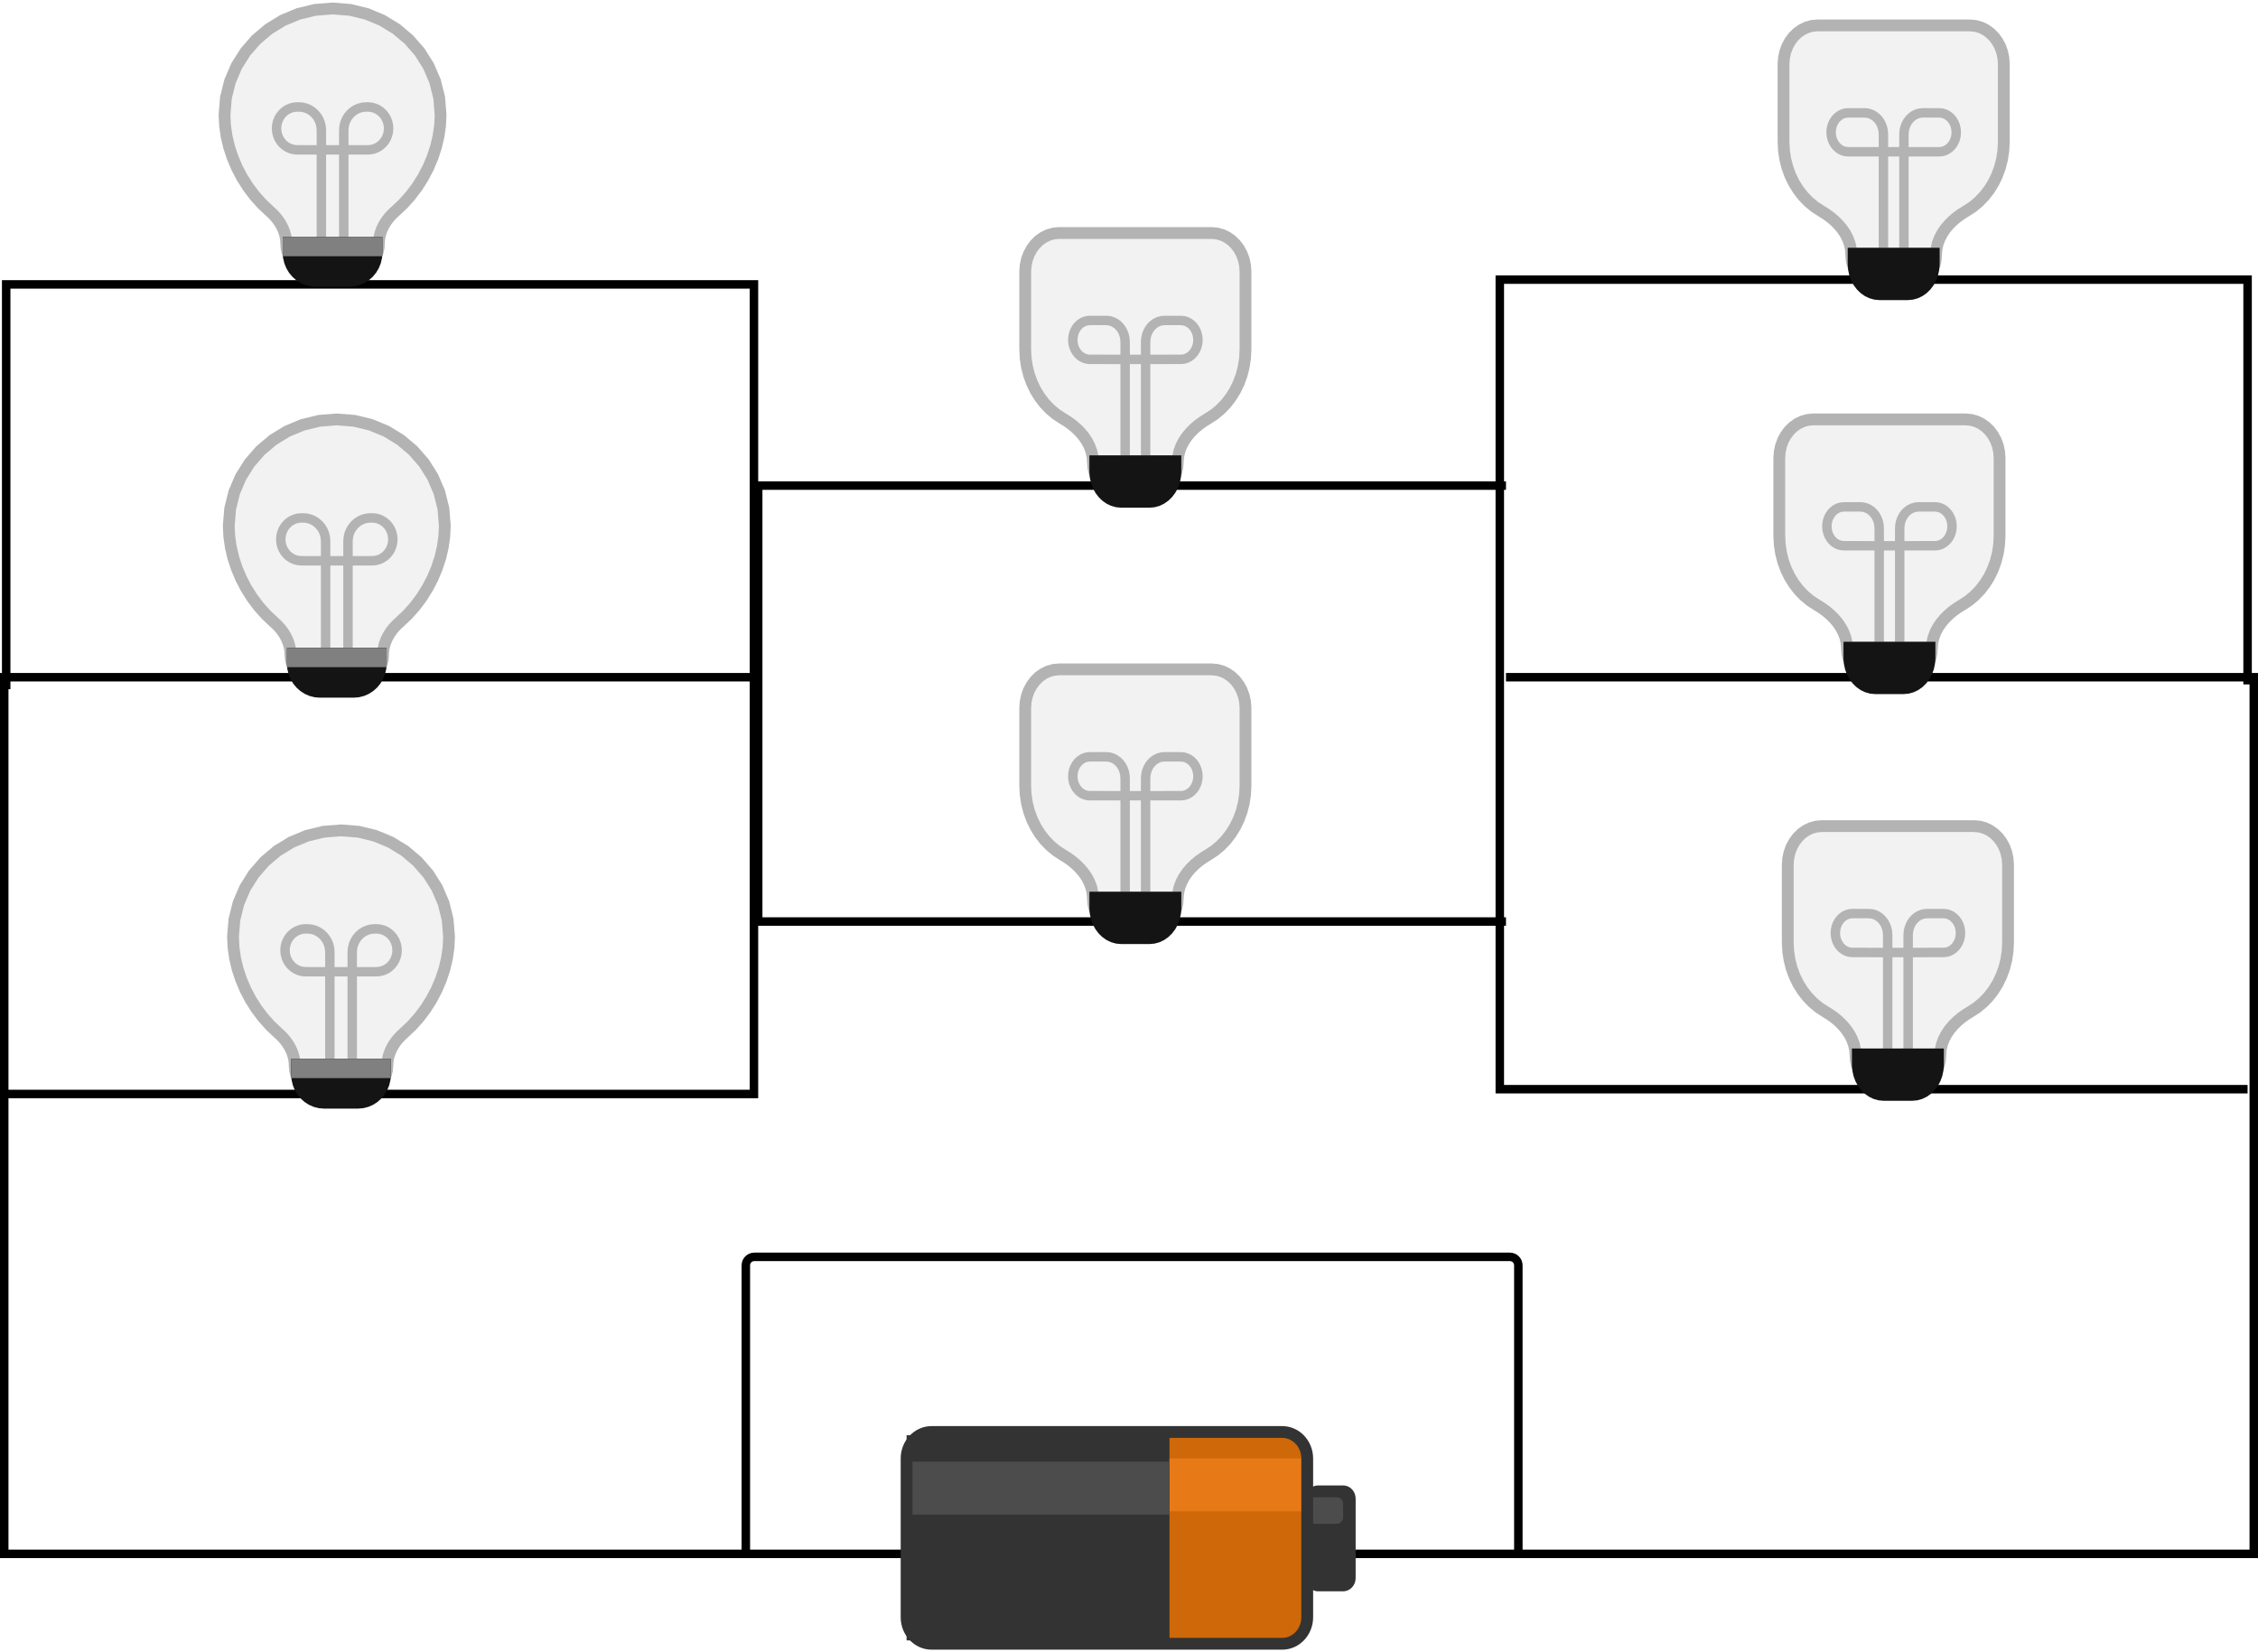 <svg width="533" height="390" viewBox="0 0 533 390" fill="none" xmlns="http://www.w3.org/2000/svg">
<path d="M355.486 159.852H443.743H532V366.777H1V159.852H178.973" stroke="black" stroke-width="2"/>
<path d="M530.541 257.095H354.027V66H442.284H530.541V161.548" stroke="black" stroke-width="2"/>
<path d="M1.459 258.226H177.972V162.679V67.131H1.459V162.679" stroke="black" stroke-width="2"/>
<path d="M355.486 114.622H178.973V217.52H355.486" stroke="black" stroke-width="2"/>
<path d="M358.404 366.777V298.671C358.404 297.567 357.508 296.671 356.404 296.671H178.055C176.95 296.671 176.055 297.567 176.055 298.671V366.777" stroke="black" stroke-width="2"/>
<path d="M429 6L427.702 6.12L426.471 6.466L425.324 7.021L424.275 7.764L423.343 8.678L422.544 9.743L421.893 10.941L421.408 12.253L421.105 13.66L421 15.143V33.43L421.106 35.549L421.417 37.597L421.921 39.56L422.606 41.425L423.461 43.178L424.473 44.806L425.631 46.296L426.923 47.634L428.337 48.806L429.862 49.8L430.95 50.471L432.008 51.231L433.016 52.077L433.954 53.007L434.802 54.016L435.54 55.104L436.149 56.266L436.609 57.499L436.899 58.802L437 60.171L437.078 61.271L437.303 62.315L437.663 63.288L438.145 64.177L438.739 64.968L439.43 65.646L440.208 66.197L441.06 66.609L441.973 66.866L442.936 66.955H451.064L452.027 66.866L452.94 66.609L453.792 66.197L454.57 65.646L455.261 64.968L455.855 64.177L456.337 63.288L456.697 62.315L456.922 61.271L457 60.171L457.101 58.802L457.391 57.499L457.851 56.266L458.46 55.104L459.198 54.016L460.046 53.007L460.984 52.077L461.992 51.231L463.05 50.471L464.138 49.8L465.663 48.806L467.077 47.634L468.369 46.296L469.527 44.806L470.539 43.178L471.394 41.425L472.079 39.56L472.583 37.597L472.894 35.549L473 33.43V15.143L472.895 13.66L472.592 12.253L472.107 10.941L471.456 9.743L470.657 8.678L469.725 7.764L468.676 7.021L467.529 6.466L466.298 6.12L465 6H429Z" fill="#F2F2F2" stroke="#B3B3B3" stroke-width="2.785"/>
<path d="M444.587 60.237V31.722L444.529 30.898L444.36 30.117L444.091 29.388L443.73 28.723L443.286 28.131L442.768 27.624L442.186 27.211L441.548 26.903L440.864 26.71L440.144 26.644L436.247 26.644L435.596 26.704L434.978 26.878L434.402 27.156L433.876 27.529L433.408 27.988L433.007 28.523L432.68 29.124L432.437 29.782L432.285 30.488L432.232 31.233L432.285 31.977L432.437 32.683L432.68 33.341L433.007 33.942L433.408 34.477L433.876 34.936L434.402 35.309L434.978 35.587L435.596 35.761L436.247 35.821L440.039 35.821L439.994 35.828H454.009L453.968 35.821L457.76 35.821L458.412 35.761L459.029 35.587L459.605 35.309L460.131 34.936L460.599 34.477L461 33.942L461.327 33.341L461.57 32.683L461.723 31.977L461.775 31.233L461.723 30.488L461.57 29.782L461.327 29.124L461.001 28.523L460.599 27.988L460.131 27.529L459.605 27.156L459.029 26.878L458.412 26.704L457.76 26.644L453.863 26.644L453.143 26.71L452.459 26.903L451.822 27.211L451.239 27.624L450.722 28.131L450.277 28.723L449.916 29.388L449.647 30.117L449.478 30.898L449.42 31.722V60.237" stroke="#B3B3B3" stroke-width="2.228"/>
<path d="M437 59.334H457V62.382H437V59.334Z" fill="#808080" stroke="#808080" stroke-width="1.671"/>
<path d="M437 59.333H457V62.381L456.913 63.617L456.66 64.789L456.256 65.882L455.714 66.881L455.047 67.768L454.271 68.53L453.397 69.15L452.441 69.612L451.415 69.9L450.333 70H443.667L442.585 69.9L441.56 69.612L440.603 69.15L439.729 68.53L438.953 67.768L438.286 66.881L437.744 65.882L437.34 64.789L437.087 63.617L437 62.381V59.333Z" fill="#141414" stroke="#141414" stroke-width="1.671"/>
<path d="M250 55L248.702 55.12L247.471 55.466L246.324 56.021L245.275 56.764L244.343 57.678L243.544 58.743L242.893 59.941L242.408 61.253L242.105 62.66L242 64.143V82.43L242.106 84.549L242.417 86.597L242.921 88.56L243.606 90.425L244.461 92.178L245.473 93.806L246.631 95.296L247.923 96.634L249.337 97.806L250.862 98.8L251.95 99.471L253.008 100.231L254.016 101.077L254.954 102.007L255.802 103.016L256.54 104.104L257.149 105.266L257.609 106.499L257.899 107.802L258 109.171L258.078 110.271L258.303 111.315L258.663 112.288L259.145 113.177L259.739 113.968L260.43 114.646L261.208 115.197L262.06 115.609L262.973 115.866L263.936 115.955H272.064L273.027 115.866L273.94 115.609L274.792 115.197L275.57 114.646L276.261 113.968L276.855 113.177L277.337 112.288L277.697 111.315L277.922 110.271L278 109.171L278.101 107.802L278.391 106.499L278.851 105.266L279.46 104.104L280.198 103.016L281.046 102.007L281.984 101.077L282.992 100.231L284.05 99.471L285.138 98.8L286.663 97.806L288.077 96.634L289.369 95.296L290.527 93.806L291.539 92.178L292.394 90.425L293.079 88.56L293.583 86.597L293.894 84.549L294 82.43V64.143L293.895 62.66L293.592 61.253L293.107 59.941L292.456 58.743L291.657 57.678L290.725 56.764L289.676 56.021L288.529 55.466L287.298 55.12L286 55H250Z" fill="#F2F2F2" stroke="#B3B3B3" stroke-width="2.785"/>
<path d="M265.587 109.237V80.722L265.529 79.898L265.36 79.117L265.091 78.388L264.73 77.723L264.286 77.131L263.768 76.624L263.186 76.211L262.548 75.903L261.864 75.71L261.144 75.644L257.247 75.644L256.596 75.704L255.978 75.878L255.402 76.156L254.876 76.53L254.408 76.988L254.007 77.523L253.68 78.124L253.437 78.782L253.285 79.489L253.232 80.233L253.285 80.977L253.437 81.683L253.68 82.341L254.007 82.943L254.408 83.477L254.876 83.936L255.402 84.309L255.978 84.587L256.596 84.761L257.247 84.821L261.039 84.821L260.994 84.829H275.009L274.968 84.821L278.76 84.821L279.412 84.761L280.029 84.587L280.605 84.309L281.131 83.936L281.599 83.477L282 82.943L282.327 82.341L282.57 81.683L282.723 80.977L282.775 80.233L282.723 79.489L282.57 78.782L282.327 78.124L282.001 77.523L281.599 76.988L281.131 76.53L280.605 76.156L280.029 75.878L279.412 75.704L278.76 75.644L274.863 75.644L274.143 75.71L273.459 75.903L272.822 76.211L272.239 76.624L271.722 77.131L271.277 77.723L270.916 78.388L270.647 79.117L270.478 79.898L270.42 80.722V109.237" stroke="#B3B3B3" stroke-width="2.228"/>
<path d="M258 108.334H278V111.382H258V108.334Z" fill="#808080" stroke="#808080" stroke-width="1.671"/>
<path d="M258 108.333H278V111.381L277.913 112.617L277.66 113.789L277.256 114.882L276.714 115.881L276.047 116.768L275.271 117.53L274.397 118.15L273.441 118.612L272.415 118.9L271.333 119H264.667L263.585 118.9L262.56 118.612L261.603 118.15L260.729 117.53L259.953 116.768L259.286 115.881L258.744 114.882L258.34 113.789L258.087 112.617L258 111.381V108.333Z" fill="#141414" stroke="#141414" stroke-width="1.671"/>
<path d="M430 195L428.702 195.12L427.471 195.466L426.324 196.021L425.275 196.764L424.343 197.678L423.544 198.743L422.893 199.941L422.408 201.253L422.105 202.66L422 204.143V222.43L422.106 224.549L422.417 226.597L422.921 228.56L423.606 230.425L424.461 232.178L425.473 233.806L426.631 235.296L427.923 236.634L429.337 237.806L430.862 238.8L431.95 239.471L433.008 240.231L434.016 241.077L434.954 242.007L435.802 243.016L436.54 244.104L437.149 245.266L437.609 246.499L437.899 247.802L438 249.171L438.078 250.271L438.303 251.315L438.663 252.288L439.145 253.177L439.739 253.968L440.43 254.646L441.208 255.197L442.06 255.609L442.973 255.866L443.936 255.955H452.064L453.027 255.866L453.94 255.609L454.792 255.197L455.57 254.646L456.261 253.968L456.855 253.177L457.337 252.288L457.697 251.315L457.922 250.271L458 249.171L458.101 247.802L458.391 246.499L458.851 245.266L459.46 244.104L460.198 243.016L461.046 242.007L461.984 241.077L462.992 240.231L464.05 239.471L465.138 238.8L466.663 237.806L468.077 236.634L469.369 235.296L470.527 233.806L471.539 232.178L472.394 230.425L473.079 228.56L473.583 226.597L473.894 224.549L474 222.43V204.143L473.895 202.66L473.592 201.253L473.107 199.941L472.456 198.743L471.657 197.678L470.725 196.764L469.676 196.021L468.529 195.466L467.298 195.12L466 195H430Z" fill="#F2F2F2" stroke="#B3B3B3" stroke-width="2.785"/>
<path d="M445.587 249.237V220.722L445.529 219.898L445.36 219.117L445.091 218.388L444.73 217.723L444.286 217.131L443.768 216.624L443.186 216.211L442.548 215.903L441.864 215.711L441.144 215.644L437.247 215.644L436.596 215.704L435.978 215.878L435.402 216.156L434.876 216.53L434.408 216.988L434.007 217.523L433.68 218.124L433.437 218.782L433.285 219.488L433.232 220.233L433.285 220.977L433.437 221.683L433.68 222.341L434.007 222.943L434.408 223.477L434.876 223.936L435.402 224.309L435.978 224.587L436.596 224.761L437.247 224.821L441.039 224.821L440.994 224.829H455.009L454.968 224.821L458.76 224.821L459.412 224.761L460.029 224.587L460.605 224.309L461.131 223.936L461.599 223.477L462 222.943L462.327 222.341L462.57 221.683L462.723 220.977L462.775 220.233L462.723 219.488L462.57 218.782L462.327 218.124L462.001 217.523L461.599 216.988L461.131 216.53L460.605 216.156L460.029 215.878L459.412 215.704L458.76 215.644L454.863 215.644L454.143 215.711L453.459 215.903L452.822 216.211L452.239 216.624L451.722 217.131L451.277 217.723L450.916 218.388L450.647 219.117L450.478 219.898L450.42 220.722V249.237" stroke="#B3B3B3" stroke-width="2.228"/>
<path d="M438 248.334H458V251.382H438V248.334Z" fill="#808080" stroke="#808080" stroke-width="1.671"/>
<path d="M438 248.333H458V251.381L457.913 252.617L457.66 253.789L457.256 254.882L456.714 255.881L456.047 256.768L455.271 257.53L454.397 258.15L453.441 258.612L452.415 258.9L451.333 259H444.667L443.585 258.9L442.56 258.612L441.603 258.15L440.729 257.53L439.953 256.768L439.286 255.881L438.744 254.882L438.34 253.789L438.087 252.617L438 251.381V248.333Z" fill="#141414" stroke="#141414" stroke-width="1.671"/>
<path d="M428 99L426.702 99.12L425.471 99.466L424.324 100.021L423.275 100.764L422.343 101.678L421.544 102.743L420.893 103.941L420.408 105.253L420.105 106.66L420 108.143V126.43L420.106 128.549L420.417 130.597L420.921 132.56L421.606 134.425L422.461 136.178L423.473 137.806L424.631 139.296L425.923 140.634L427.337 141.806L428.862 142.8L429.95 143.471L431.008 144.231L432.016 145.077L432.954 146.007L433.802 147.016L434.54 148.104L435.149 149.266L435.609 150.499L435.899 151.802L436 153.171L436.078 154.271L436.303 155.315L436.663 156.288L437.145 157.177L437.739 157.968L438.43 158.646L439.208 159.197L440.06 159.609L440.973 159.866L441.936 159.955H450.064L451.027 159.866L451.94 159.609L452.792 159.197L453.57 158.646L454.261 157.968L454.855 157.177L455.337 156.288L455.697 155.315L455.922 154.271L456 153.171L456.101 151.802L456.391 150.499L456.851 149.266L457.46 148.104L458.198 147.016L459.046 146.007L459.984 145.077L460.992 144.231L462.05 143.471L463.138 142.8L464.663 141.806L466.077 140.634L467.369 139.296L468.527 137.806L469.539 136.178L470.394 134.425L471.079 132.56L471.583 130.597L471.894 128.549L472 126.43V108.143L471.895 106.66L471.592 105.253L471.107 103.941L470.456 102.743L469.657 101.678L468.725 100.764L467.676 100.021L466.529 99.466L465.298 99.12L464 99H428Z" fill="#F2F2F2" stroke="#B3B3B3" stroke-width="2.785"/>
<path d="M443.587 153.237V124.722L443.529 123.898L443.36 123.117L443.091 122.388L442.73 121.723L442.286 121.131L441.768 120.624L441.186 120.211L440.548 119.903L439.864 119.711L439.144 119.644L435.247 119.644L434.596 119.704L433.978 119.878L433.402 120.156L432.876 120.53L432.408 120.988L432.007 121.523L431.68 122.124L431.437 122.782L431.285 123.488L431.232 124.233L431.285 124.977L431.437 125.683L431.68 126.341L432.007 126.943L432.408 127.477L432.876 127.936L433.402 128.309L433.978 128.587L434.596 128.761L435.247 128.821L439.039 128.821L438.994 128.829H453.009L452.968 128.821L456.76 128.821L457.412 128.761L458.029 128.587L458.605 128.309L459.131 127.936L459.599 127.477L460 126.943L460.327 126.341L460.57 125.683L460.723 124.977L460.775 124.233L460.723 123.488L460.57 122.782L460.327 122.124L460.001 121.523L459.599 120.988L459.131 120.53L458.605 120.156L458.029 119.878L457.412 119.704L456.76 119.644L452.863 119.644L452.143 119.711L451.459 119.903L450.822 120.211L450.239 120.624L449.722 121.131L449.277 121.723L448.916 122.388L448.647 123.117L448.478 123.898L448.42 124.722V153.237" stroke="#B3B3B3" stroke-width="2.228"/>
<path d="M436 152.334H456V155.382H436V152.334Z" fill="#808080" stroke="#808080" stroke-width="1.671"/>
<path d="M436 152.333H456V155.381L455.913 156.617L455.66 157.789L455.256 158.882L454.714 159.881L454.047 160.768L453.271 161.53L452.397 162.15L451.441 162.612L450.415 162.9L449.333 163H442.667L441.585 162.9L440.56 162.612L439.603 162.15L438.729 161.53L437.953 160.768L437.286 159.881L436.744 158.882L436.34 157.789L436.087 156.617L436 155.381V152.333Z" fill="#141414" stroke="#141414" stroke-width="1.671"/>
<path d="M250 158L248.702 158.12L247.471 158.466L246.324 159.021L245.275 159.764L244.343 160.678L243.544 161.743L242.893 162.941L242.408 164.253L242.105 165.66L242 167.143V185.43L242.106 187.549L242.417 189.597L242.921 191.56L243.606 193.425L244.461 195.178L245.473 196.806L246.631 198.296L247.923 199.634L249.337 200.806L250.862 201.8L251.95 202.471L253.008 203.231L254.016 204.077L254.954 205.007L255.802 206.016L256.54 207.104L257.149 208.266L257.609 209.499L257.899 210.802L258 212.171L258.078 213.271L258.303 214.315L258.663 215.288L259.145 216.177L259.739 216.968L260.43 217.646L261.208 218.197L262.06 218.609L262.973 218.866L263.936 218.955H272.064L273.027 218.866L273.94 218.609L274.792 218.197L275.57 217.646L276.261 216.968L276.855 216.177L277.337 215.288L277.697 214.315L277.922 213.271L278 212.171L278.101 210.802L278.391 209.499L278.851 208.266L279.46 207.104L280.198 206.016L281.046 205.007L281.984 204.077L282.992 203.231L284.05 202.471L285.138 201.8L286.663 200.806L288.077 199.634L289.369 198.296L290.527 196.806L291.539 195.178L292.394 193.425L293.079 191.56L293.583 189.597L293.894 187.549L294 185.43V167.143L293.895 165.66L293.592 164.253L293.107 162.941L292.456 161.743L291.657 160.678L290.725 159.764L289.676 159.021L288.529 158.466L287.298 158.12L286 158H250Z" fill="#F2F2F2" stroke="#B3B3B3" stroke-width="2.785"/>
<path d="M265.587 212.237V183.722L265.529 182.898L265.36 182.117L265.091 181.388L264.73 180.723L264.286 180.131L263.768 179.624L263.186 179.211L262.548 178.903L261.864 178.711L261.144 178.644L257.247 178.644L256.596 178.704L255.978 178.878L255.402 179.156L254.876 179.53L254.408 179.988L254.007 180.523L253.68 181.124L253.437 181.782L253.285 182.488L253.232 183.233L253.285 183.977L253.437 184.683L253.68 185.341L254.007 185.943L254.408 186.477L254.876 186.936L255.402 187.309L255.978 187.587L256.596 187.761L257.247 187.821L261.039 187.821L260.994 187.829H275.009L274.968 187.821L278.76 187.821L279.412 187.761L280.029 187.587L280.605 187.309L281.131 186.936L281.599 186.477L282 185.943L282.327 185.341L282.57 184.683L282.723 183.977L282.775 183.233L282.723 182.488L282.57 181.782L282.327 181.124L282.001 180.523L281.599 179.988L281.131 179.53L280.605 179.156L280.029 178.878L279.412 178.704L278.76 178.644L274.863 178.644L274.143 178.711L273.459 178.903L272.822 179.211L272.239 179.624L271.722 180.131L271.277 180.723L270.916 181.388L270.647 182.117L270.478 182.898L270.42 183.722V212.237" stroke="#B3B3B3" stroke-width="2.228"/>
<path d="M258 211.334H278V214.382H258V211.334Z" fill="#808080" stroke="#808080" stroke-width="1.671"/>
<path d="M258 211.333H278V214.381L277.913 215.617L277.66 216.789L277.256 217.882L276.714 218.881L276.047 219.768L275.271 220.53L274.397 221.15L273.441 221.612L272.415 221.9L271.333 222H264.667L263.585 221.9L262.56 221.612L261.603 221.15L260.729 220.53L259.953 219.768L259.286 218.881L258.744 217.882L258.34 216.789L258.087 215.617L258 214.381V211.333Z" fill="#141414" stroke="#141414" stroke-width="1.671"/>
<path d="M90.429 154.547L90.477 153.649L90.617 152.772L90.842 151.92L91.147 151.094L91.526 150.298L91.972 149.535L92.48 148.808L93.042 148.119L93.654 147.472L94.308 146.87L96.18 145.108L97.906 143.176L99.472 141.095L100.868 138.886L102.081 136.57L103.101 134.167L103.914 131.7L104.509 129.189L104.875 126.655L105 124.119L104.666 120.044L103.7 116.179L102.154 112.575L100.08 109.284L97.531 106.357L94.56 103.847L91.219 101.804L87.56 100.281L83.636 99.329L79.5 99L75.364 99.329L71.44 100.281L67.781 101.804L64.44 103.847L61.469 106.357L58.92 109.284L56.846 112.575L55.3 116.179L54.334 120.044L54 124.119L54.125 126.655L54.491 129.189L55.086 131.7L55.9 134.167L56.919 136.57L58.132 138.886L59.528 141.095L61.094 143.176L62.82 145.108L64.692 146.87L65.346 147.472L65.958 148.119L66.52 148.808L67.028 149.535L67.474 150.298L67.853 151.094L68.158 151.92L68.384 152.772L68.523 153.649L68.571 154.547L68.652 155.588L68.887 156.575L69.261 157.496L69.764 158.336L70.382 159.084L71.103 159.725L71.913 160.246L72.8 160.635L73.751 160.878L74.754 160.962H84.246L85.249 160.878L86.2 160.635L87.087 160.246L87.897 159.725L88.618 159.084L89.236 158.336L89.739 157.496L90.113 156.575L90.348 155.588L90.429 154.547Z" fill="#F2F2F2" stroke="#B3B3B3" stroke-width="2.785"/>
<path d="M76.863 155.455V127.741L76.793 126.85L76.593 126.005L76.272 125.217L75.841 124.497L75.312 123.857L74.695 123.308L74.001 122.862L73.242 122.528L72.427 122.32L71.569 122.249L71.151 122.249L70.36 122.315L69.61 122.507L68.91 122.813L68.271 123.225L67.703 123.73L67.216 124.32L66.819 124.983L66.523 125.709L66.339 126.487L66.275 127.308L66.339 128.129L66.523 128.907L66.819 129.633L67.216 130.296L67.703 130.886L68.271 131.391L68.91 131.803L69.61 132.109L70.36 132.301L71.151 132.367L71.893 132.367L71.843 132.375H87.159L87.115 132.367L87.856 132.367L88.647 132.301L89.397 132.109L90.097 131.803L90.736 131.391L91.304 130.886L91.792 130.296L92.188 129.633L92.484 128.907L92.669 128.129L92.733 127.308L92.669 126.487L92.484 125.709L92.188 124.983L91.792 124.32L91.304 123.73L90.736 123.225L90.097 122.813L89.398 122.507L88.647 122.315L87.856 122.249L87.439 122.249L86.58 122.32L85.765 122.528L85.006 122.862L84.312 123.308L83.695 123.857L83.166 124.497L82.736 125.217L82.415 126.005L82.214 126.85L82.145 127.741V155.455" stroke="#B3B3B3" stroke-width="2.228"/>
<path d="M68.572 153.758H90.429V156.64L90.338 157.808L90.075 158.917L89.654 159.951L89.089 160.895L88.395 161.734L87.586 162.455L86.676 163.041L85.68 163.477L84.611 163.75L83.485 163.845H75.516L74.39 163.75L73.321 163.477L72.325 163.041L71.415 162.455L70.606 161.734L69.912 160.895L69.347 159.951L68.926 158.917L68.663 157.808L68.572 156.64V153.758Z" fill="#141414" stroke="#141414" stroke-width="1.671"/>
<path d="M68.572 153.762H90.429V156.644H68.572V153.762Z" fill="#808080" stroke="#808080" stroke-width="1.671"/>
<path d="M89.429 57.547L89.477 56.649L89.617 55.772L89.842 54.919L90.147 54.094L90.526 53.298L90.972 52.535L91.48 51.808L92.042 51.119L92.654 50.472L93.308 49.87L95.18 48.108L96.906 46.176L98.472 44.095L99.868 41.886L101.081 39.57L102.101 37.167L102.914 34.7L103.509 32.189L103.875 29.655L104 27.119L103.666 23.044L102.7 19.179L101.154 15.575L99.08 12.284L96.531 9.357L93.56 6.847L90.219 4.804L86.56 3.281L82.636 2.329L78.5 2L74.364 2.329L70.44 3.281L66.781 4.804L63.44 6.847L60.469 9.357L57.92 12.284L55.846 15.575L54.3 19.179L53.334 23.044L53 27.119L53.125 29.655L53.491 32.189L54.086 34.7L54.9 37.167L55.919 39.57L57.132 41.886L58.528 44.095L60.094 46.176L61.82 48.108L63.692 49.87L64.346 50.472L64.958 51.119L65.52 51.808L66.028 52.535L66.474 53.298L66.853 54.094L67.158 54.919L67.384 55.772L67.523 56.649L67.571 57.547L67.652 58.588L67.887 59.575L68.261 60.495L68.764 61.336L69.382 62.084L70.103 62.725L70.913 63.246L71.8 63.635L72.751 63.878L73.754 63.962H83.246L84.249 63.878L85.2 63.635L86.087 63.246L86.897 62.725L87.618 62.084L88.236 61.336L88.739 60.495L89.113 59.575L89.348 58.588L89.429 57.547Z" fill="#F2F2F2" stroke="#B3B3B3" stroke-width="2.785"/>
<path d="M75.863 58.455V30.741L75.793 29.85L75.593 29.005L75.272 28.217L74.841 27.497L74.312 26.857L73.695 26.308L73.001 25.861L72.242 25.528L71.427 25.32L70.569 25.248L70.151 25.248L69.36 25.314L68.61 25.506L67.91 25.813L67.271 26.224L66.703 26.73L66.216 27.32L65.819 27.983L65.523 28.709L65.339 29.487L65.275 30.308L65.339 31.128L65.523 31.907L65.819 32.633L66.216 33.296L66.703 33.885L67.271 34.391L67.91 34.802L68.61 35.109L69.36 35.301L70.151 35.367L70.893 35.367L70.843 35.374H86.159L86.115 35.367L86.856 35.367L87.647 35.301L88.397 35.109L89.097 34.802L89.736 34.391L90.304 33.885L90.792 33.296L91.188 32.633L91.484 31.907L91.669 31.128L91.733 30.308L91.669 29.487L91.484 28.709L91.188 27.983L90.792 27.32L90.304 26.73L89.736 26.224L89.097 25.813L88.398 25.506L87.647 25.314L86.856 25.248L86.439 25.248L85.58 25.32L84.765 25.528L84.006 25.861L83.312 26.308L82.695 26.857L82.166 27.497L81.736 28.217L81.415 29.005L81.214 29.85L81.145 30.741V58.455" stroke="#B3B3B3" stroke-width="2.228"/>
<path d="M67.572 56.758H89.429V59.64L89.338 60.809L89.075 61.917L88.654 62.951L88.089 63.895L87.395 64.734L86.586 65.455L85.676 66.04L84.68 66.477L83.611 66.75L82.485 66.845H74.516L73.39 66.75L72.321 66.477L71.325 66.04L70.415 65.455L69.606 64.734L68.912 63.895L68.347 62.951L67.926 61.917L67.663 60.809L67.572 59.64V56.758Z" fill="#141414" stroke="#141414" stroke-width="1.671"/>
<path d="M67.572 56.762H89.429V59.644H67.572V56.762Z" fill="#808080" stroke="#808080" stroke-width="1.671"/>
<path d="M91.429 251.547L91.477 250.649L91.617 249.772L91.842 248.92L92.147 248.094L92.526 247.298L92.972 246.535L93.48 245.808L94.042 245.119L94.654 244.472L95.308 243.87L97.18 242.108L98.906 240.176L100.472 238.095L101.868 235.886L103.081 233.57L104.101 231.167L104.914 228.7L105.509 226.189L105.875 223.655L106 221.119L105.666 217.044L104.7 213.179L103.154 209.575L101.08 206.284L98.531 203.357L95.56 200.847L92.219 198.804L88.56 197.281L84.636 196.329L80.5 196L76.364 196.329L72.44 197.281L68.781 198.804L65.44 200.847L62.469 203.357L59.92 206.284L57.846 209.575L56.3 213.179L55.334 217.044L55 221.119L55.125 223.655L55.491 226.189L56.086 228.7L56.9 231.167L57.919 233.57L59.132 235.886L60.528 238.095L62.094 240.176L63.82 242.108L65.692 243.87L66.346 244.472L66.958 245.119L67.52 245.808L68.028 246.535L68.474 247.298L68.853 248.094L69.158 248.92L69.384 249.772L69.523 250.649L69.571 251.547L69.652 252.588L69.887 253.575L70.261 254.496L70.764 255.336L71.382 256.084L72.103 256.725L72.913 257.246L73.8 257.635L74.751 257.878L75.754 257.962H85.246L86.249 257.878L87.2 257.635L88.087 257.246L88.897 256.725L89.618 256.084L90.236 255.336L90.739 254.496L91.113 253.575L91.348 252.588L91.429 251.547Z" fill="#F2F2F2" stroke="#B3B3B3" stroke-width="2.785"/>
<path d="M77.863 252.455V224.741L77.793 223.85L77.593 223.005L77.272 222.217L76.841 221.497L76.312 220.857L75.695 220.308L75.001 219.862L74.242 219.528L73.427 219.32L72.569 219.249L72.151 219.249L71.36 219.315L70.61 219.507L69.91 219.813L69.271 220.225L68.703 220.73L68.216 221.32L67.819 221.983L67.523 222.709L67.339 223.487L67.275 224.308L67.339 225.129L67.523 225.907L67.819 226.633L68.216 227.296L68.703 227.886L69.271 228.391L69.91 228.803L70.61 229.109L71.36 229.301L72.151 229.367L72.893 229.367L72.843 229.375H88.159L88.115 229.367L88.856 229.367L89.647 229.301L90.397 229.109L91.097 228.803L91.736 228.391L92.304 227.886L92.792 227.296L93.188 226.633L93.484 225.907L93.669 225.129L93.733 224.308L93.669 223.487L93.484 222.709L93.188 221.983L92.792 221.32L92.304 220.73L91.736 220.225L91.097 219.813L90.398 219.507L89.647 219.315L88.856 219.249L88.439 219.249L87.58 219.32L86.765 219.528L86.006 219.862L85.312 220.308L84.695 220.857L84.166 221.497L83.736 222.217L83.415 223.005L83.214 223.85L83.145 224.741V252.455" stroke="#B3B3B3" stroke-width="2.228"/>
<path d="M69.572 250.758H91.429V253.64L91.338 254.808L91.075 255.917L90.654 256.951L90.089 257.895L89.395 258.734L88.586 259.455L87.676 260.041L86.68 260.477L85.611 260.75L84.485 260.845H76.516L75.39 260.75L74.321 260.477L73.325 260.041L72.415 259.455L71.606 258.734L70.912 257.895L70.347 256.951L69.926 255.917L69.663 254.808L69.572 253.64V250.758Z" fill="#141414" stroke="#141414" stroke-width="1.671"/>
<path d="M69.572 250.762H91.429V253.644H69.572V250.762Z" fill="#808080" stroke="#808080" stroke-width="1.671"/>
<path d="M302.66 387.989H219.911C216.646 387.989 214 385.191 214 381.74V344.248C214 340.797 216.646 338 219.911 338H302.66C305.924 338 308.57 340.797 308.57 344.248V381.74C308.57 385.191 305.924 387.989 302.66 387.989Z" fill="#CE6809"/>
<path d="M214 387.207H276.062V338.78H214V387.207Z" fill="#333333"/>
<path d="M276.062 356.745H308.571V344.247H276.062V356.745Z" fill="#E77A16"/>
<path d="M214 357.522H276.062V345.025H214V357.522Z" fill="#4C4C4C"/>
<path d="M317.045 375.617H311.134C309.502 375.617 308.179 374.218 308.179 372.492V353.747C308.179 352.021 309.502 350.622 311.134 350.622H317.045C318.677 350.622 320 352.021 320 353.747V372.492C320 374.218 318.677 375.617 317.045 375.617Z" fill="#333333"/>
<path d="M315.567 359.679H309.656C308.84 359.679 308.179 358.979 308.179 358.117V354.992C308.179 354.129 308.84 353.43 309.656 353.43H315.567C316.383 353.43 317.045 354.129 317.045 354.992V358.117C317.045 358.979 316.383 359.679 315.567 359.679Z" fill="#4C4C4C"/>
<path d="M302.66 388H219.911C216.646 388 214 385.202 214 381.751V344.259C214 340.808 216.646 338.011 219.911 338.011H302.66C305.924 338.011 308.57 340.808 308.57 344.259V381.751C308.57 385.202 305.924 388 302.66 388Z" stroke="#333333" stroke-width="2.785"/>
</svg>
